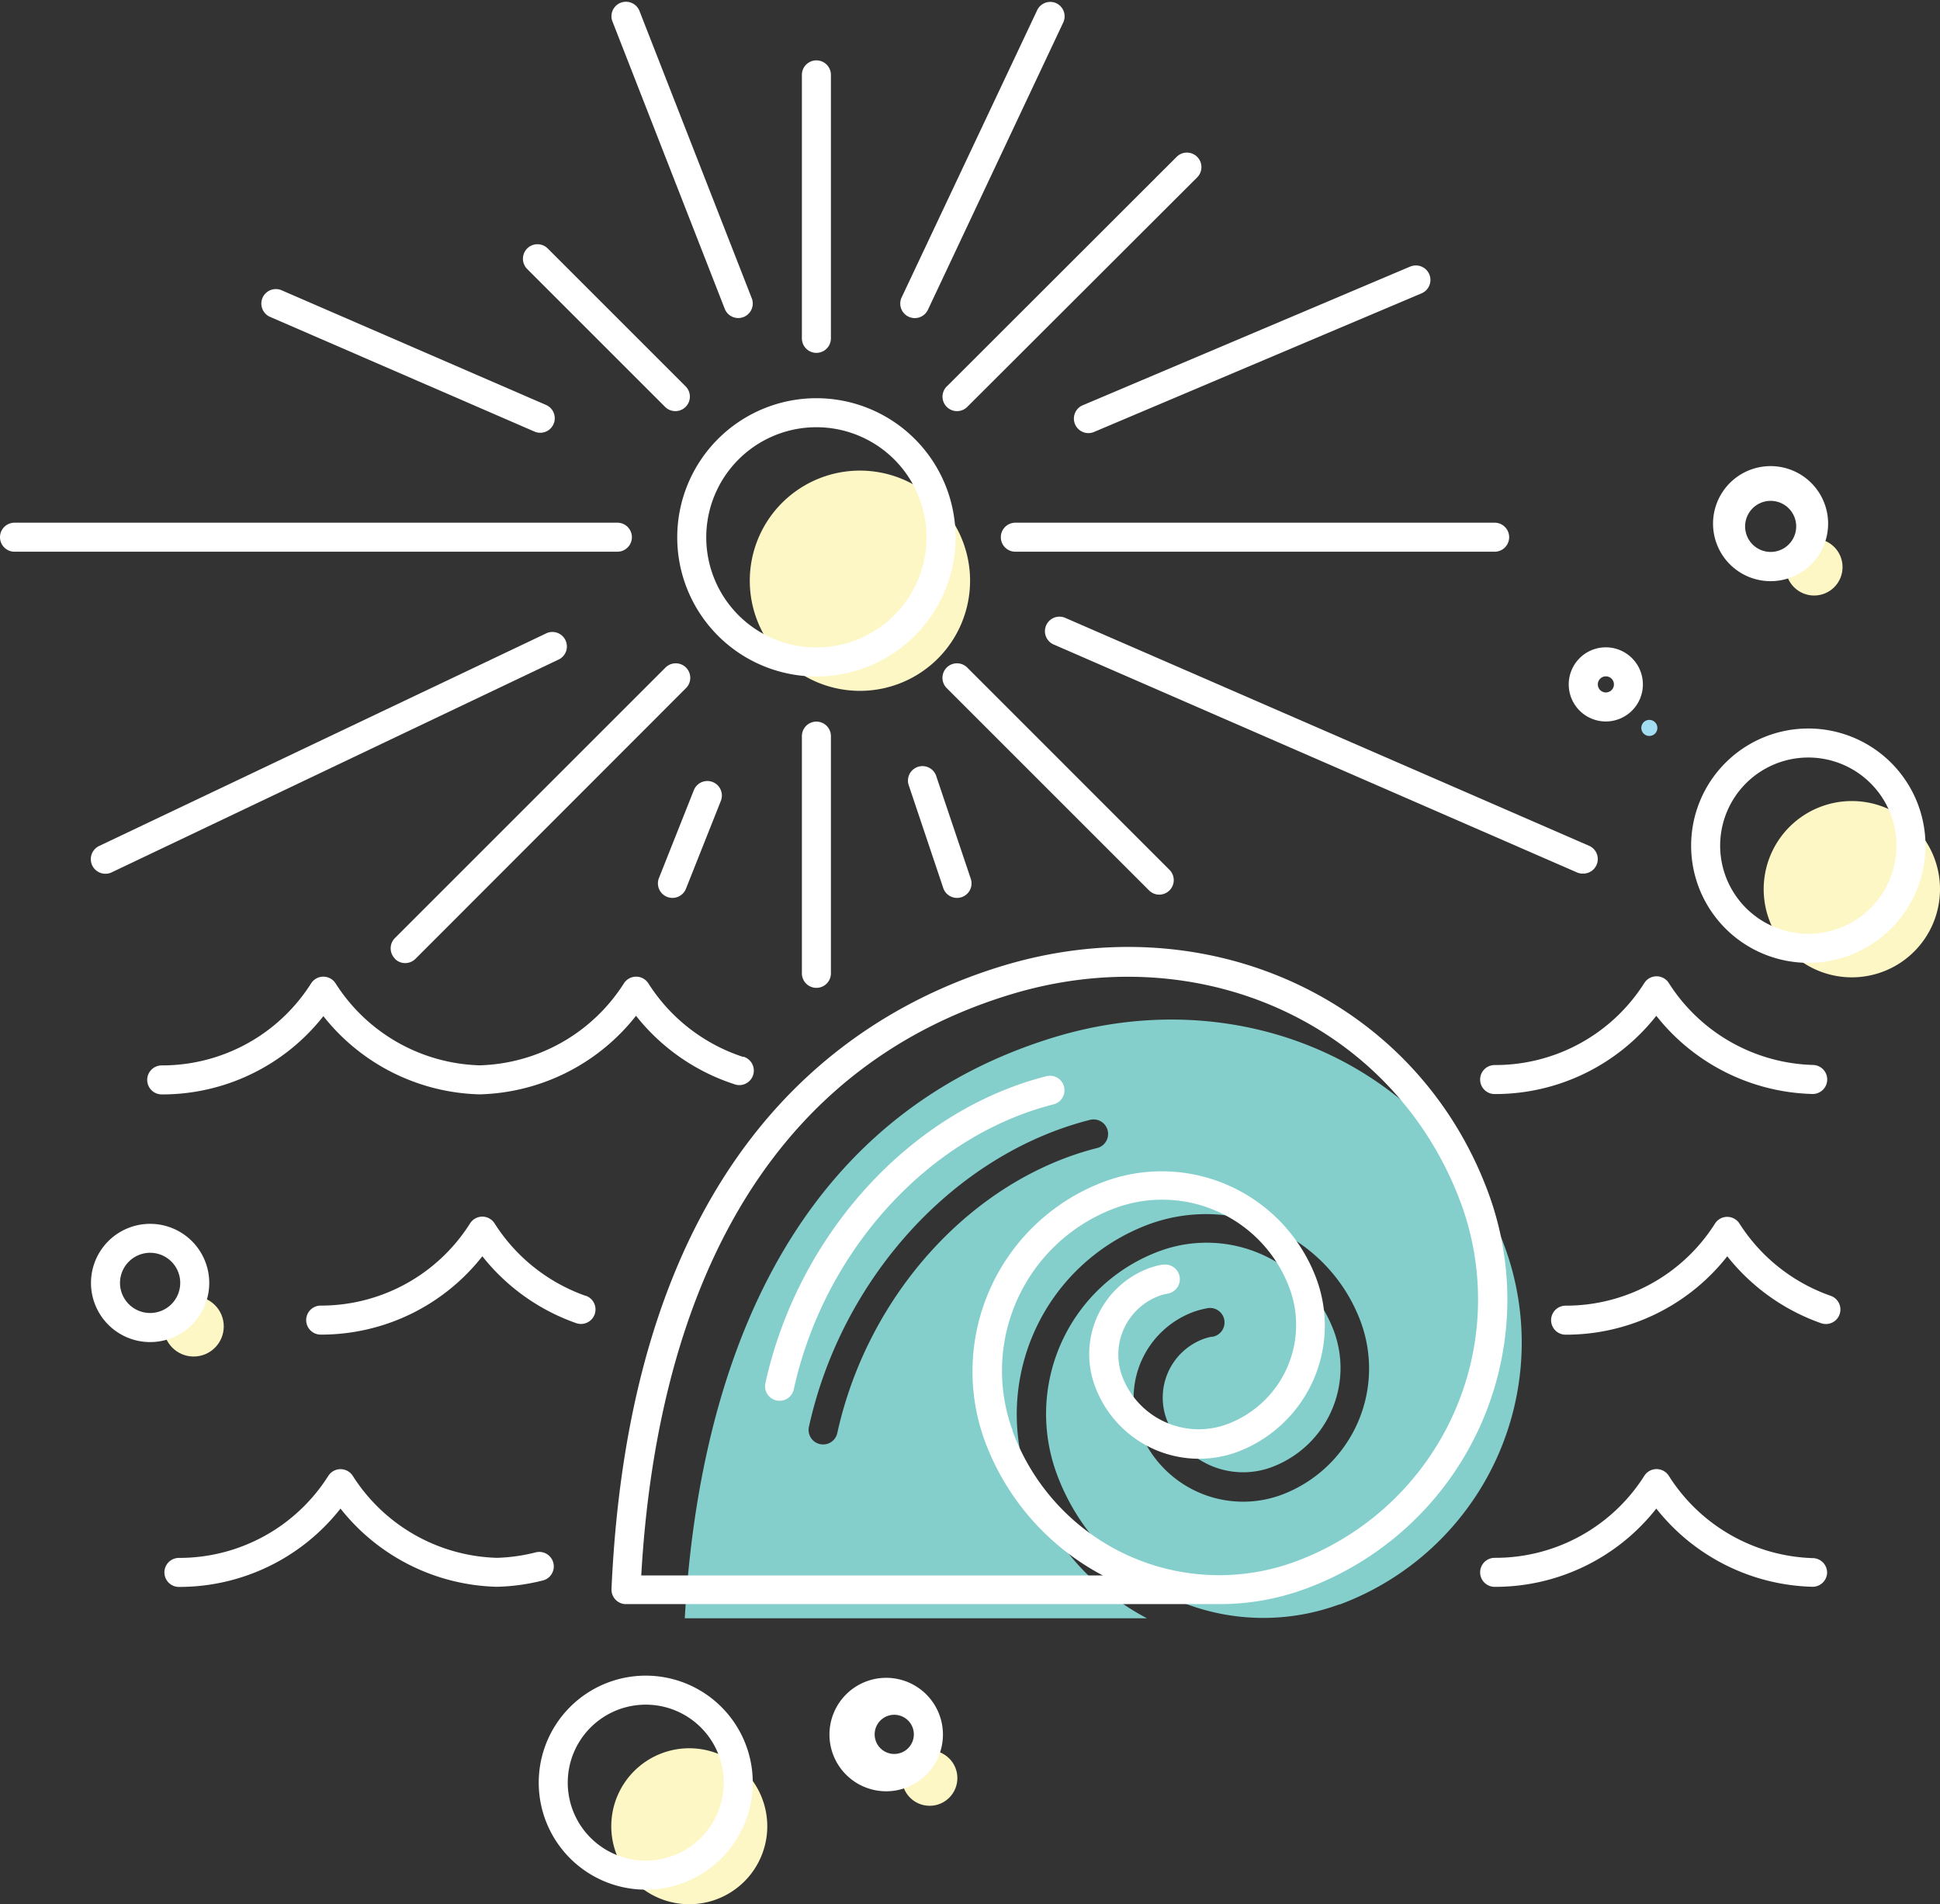 <svg xmlns="http://www.w3.org/2000/svg" viewBox="0 -0.172 267.38 262.492"><rect x="0" y="-0.172" width="267.38" height="262.492" fill="#333333" stroke="none"/><title>Depositphotos_97889518_02</title><g data-name="Layer 2"><g data-name="Layer 1"><g data-name="Layer 2"><circle cx="250.03" cy="78" r="3.92" fill="#fdf7c6"/><path d="M255.23 110.25a12.15 12.15 0 1 0 12.15 12.15 12.15 12.15 0 0 0-12.15-12.15z" fill="#fdf7c6"/><circle cx="128.13" cy="244.93" r="3.82" fill="#fdf7c6"/><path d="M207.41 171.74c-9-24.66-35.87-37.06-62.41-28.84-38.54 11.94-48.89 49.66-50.62 80h63.69a34.47 34.47 0 0 1-16.24-18.54 27.93 27.93 0 0 1 16.58-35.79 22.75 22.75 0 0 1 29.15 13.51 18.6 18.6 0 0 1-11 23.83 15.28 15.28 0 0 1-19.56-9.07 12.64 12.64 0 0 1 7.49-16.17 11.54 11.54 0 0 1 1.78-.48 2 2 0 1 1 .88 3.9H167a7.42 7.42 0 0 0-1.14.31 8.63 8.63 0 0 0-5.1 11 11.27 11.27 0 0 0 14.45 6.69 14.59 14.59 0 0 0 8.66-18.7 18.72 18.72 0 0 0-24-11.12A23.92 23.92 0 0 0 145.65 203a30.34 30.34 0 0 0 38.91 18h.09a38.51 38.51 0 0 0 22.76-49.26zm-56.2-13.66c-17.21 4.37-31.6 20.16-35.81 39.29a2 2 0 0 1-3.91-.86c4.53-20.58 20.09-37.58 38.73-42.31a2 2 0 1 1 1 3.88z" fill="#84cfcc"/><circle cx="26.69" cy="182.67" r="4.15" fill="#fdf7c6"/><circle cx="227.32" cy="100.17" r="1.11" fill="#a3ddf2"/><path d="M95 240.82a10.75 10.75 0 1 0 10.75 10.75A10.76 10.76 0 0 0 95 240.82z" fill="#fdf7c6"/><path d="M118.51 64.7a15.18 15.18 0 1 0 15.19 15.19 15.18 15.18 0 0 0-15.19-15.19z" fill="#fdf7c6"/><path d="M205.17 164.36c-9.79-26.7-38.74-40.15-67.35-31.28-23 7.12-50.94 27.78-53.54 85.78a2 2 0 0 0 1.91 2.09h81.92a34.19 34.19 0 0 0 11.82-2.11 42.51 42.51 0 0 0 25.24-54.48zm-26.62 50.72a30.34 30.34 0 0 1-39-18v-.09a23.92 23.92 0 0 1 14.2-30.65 18.72 18.72 0 0 1 24 11.12 14.59 14.59 0 0 1-8.66 18.7 11.27 11.27 0 0 1-14.45-6.69 8.63 8.63 0 0 1 5.1-11 7.42 7.42 0 0 1 1.14-.31 2 2 0 1 0-.58-4h-.15a11.53 11.53 0 0 0-1.78.48 12.64 12.64 0 0 0-7.49 16.17 15.28 15.28 0 0 0 19.58 9.19 18.6 18.6 0 0 0 11-23.83 22.75 22.75 0 0 0-29.15-13.5 27.93 27.93 0 0 0-16.58 35.79A34.47 34.47 0 0 0 152 217H88.38c1.73-30.39 12.08-68.11 50.62-80 26.54-8.22 53.37 4.18 62.41 28.84a38.51 38.51 0 0 1-22.86 49.24z" fill="#fff"/><path d="M144.22 148.18c-18.64 4.73-34.2 21.73-38.73 42.31a2 2 0 0 0 3.91.86c4.21-19.14 18.6-34.93 35.81-39.29a2 2 0 1 0-1-3.88z" fill="#fff"/><path d="M87.66 139.85a28.46 28.46 0 0 0 13.46 9.4 2 2 0 1 0 1.38-3.75h-.14a24.46 24.46 0 0 1-13-10.12 2 2 0 0 0-3.37 0 24.37 24.37 0 0 1-19.87 11.3 24.36 24.36 0 0 1-19.87-11.3 2 2 0 0 0-3.37 0 24.29 24.29 0 0 1-20.59 11.31 2 2 0 0 0 0 4 28.25 28.25 0 0 0 22.28-10.79 28.34 28.34 0 0 0 21.5 10.78h.11a28.34 28.34 0 0 0 21.48-10.83z" fill="#fff"/><path d="M249.88 146.63a24.36 24.36 0 0 1-19.88-11.3 2 2 0 0 0-3.37 0A24.29 24.29 0 0 1 206 146.64a2 2 0 0 0 0 4 28.25 28.25 0 0 0 22.28-10.79 28.34 28.34 0 0 0 21.5 10.78 2 2 0 0 0 .11-4z" fill="#fff"/><path d="M251.82 216.61a2 2 0 0 0-1.95-2A24.36 24.36 0 0 1 230 203.26a2 2 0 0 0-3.37 0A24.29 24.29 0 0 1 206 214.57a2 2 0 0 0 0 4 28.25 28.25 0 0 0 22.28-10.79 28.34 28.34 0 0 0 21.5 10.78 2 2 0 0 0 2.04-1.95z" fill="#fff"/><path d="M68.54 218.56a28.52 28.52 0 0 0 6.36-.89 2 2 0 0 0-1-3.87 24.43 24.43 0 0 1-5.41.77 24.36 24.36 0 0 1-19.87-11.3 2 2 0 0 0-3.37 0 24.29 24.29 0 0 1-20.59 11.31 2 2 0 0 0 0 4 28.24 28.24 0 0 0 22.27-10.8 28.34 28.34 0 0 0 21.5 10.78z" fill="#fff"/><path d="M80.73 178.46a24.52 24.52 0 0 1-12.57-10 2 2 0 0 0-3.37 0A24.29 24.29 0 0 1 44.2 179.8a2 2 0 1 0 0 4A28.24 28.24 0 0 0 66.48 173a28.52 28.52 0 0 0 12.94 9.22 2 2 0 0 0 1.31-3.78z" fill="#fff"/><path d="M239.74 168.49a2 2 0 0 0-3.37 0 24.29 24.29 0 0 1-20.59 11.32 2 2 0 0 0 0 4A28.24 28.24 0 0 0 238.06 173a28.53 28.53 0 0 0 12.94 9.23 2 2 0 1 0 1.31-3.78 24.52 24.52 0 0 1-12.57-9.96z" fill="#fff"/><path d="M131.7 73.89a19.18 19.18 0 1 0-19.19 19.19 19.18 19.18 0 0 0 19.19-19.19zm-19.19 15.19a15.18 15.18 0 1 1 15.19-15.19 15.18 15.18 0 0 1-15.19 15.19z" fill="#fff"/><path d="M110.52 101.3V134a2 2 0 0 0 4 0v-32.7a2 2 0 0 0-4 0z" fill="#fff"/><path d="M110.52 10.15v36.32a2 2 0 1 0 4 0V10.15a2 2 0 1 0-4 0z" fill="#fff"/><path d="M2 75.88h83.09a2 2 0 0 0 0-4H2a2 2 0 0 0 0 4z" fill="#fff"/><path d="M137.94 73.88a2 2 0 0 0 2 2H206a2 2 0 0 0 0-4h-66.06a2 2 0 0 0-2 2z" fill="#fff"/><path d="M54.43 132a2 2 0 0 0 2.83 0l37.29-37.32a2 2 0 0 0-2.83-2.83l-37.29 37.29a2 2 0 0 0 0 2.83z" fill="#fff"/><path d="M129.9 54.5a2 2 0 0 0 3.42 1.41L165 24.28a2 2 0 0 0-2.83-2.83L130.59 53a2 2 0 0 0-.69 1.5z" fill="#fff"/><path d="M93.13 56.5a2 2 0 0 0 1.36-3.42l-19-19a2 2 0 0 0-2.83 2.83l19 19a2 2 0 0 0 1.47.59z" fill="#fff"/><path d="M159.78 123.15a2 2 0 0 0 1.41-3.41l-27.88-27.89a2 2 0 0 0-2.83 2.83l27.88 27.88a2 2 0 0 0 1.42.59z" fill="#fff"/><path d="M218.22 120.25a2 2 0 0 0 .8-3.83L146.82 85a2 2 0 0 0-1.6 3.67l72.2 31.45a2 2 0 0 0 .8.13z" fill="#fff"/><path d="M194.44 36.54L149.3 55.66a2 2 0 0 0 1.42 3.74l.14-.06L196 40.23a2 2 0 0 0-1.56-3.68z" fill="#fff"/><path d="M75.4 87.08l-61.73 29.36a2 2 0 1 0 1.72 3.64l61.73-29.4a2 2 0 0 0-1.72-3.6z" fill="#fff"/><path d="M37.2 43.5l36.49 15.83a2 2 0 0 0 1.59-3.67L38.79 39.83a2 2 0 0 0-1.59 3.67z" fill="#fff"/><path d="M101.75 43.67a2 2 0 0 0 1.86-2.73L88.14 1.35a2 2 0 0 0-3.78 1.3l.06.16L99.89 42.4a2 2 0 0 0 1.86 1.27z" fill="#fff"/><path d="M145.58.27a2 2 0 0 0-2.65 1l-18.66 39.55a2 2 0 0 0 3.62 1.71l18.65-39.6a2 2 0 0 0-.96-2.66z" fill="#fff"/><path d="M130 122.23a2 2 0 0 0 3.8-1.26L129 106.7a2 2 0 0 0-3.79 1.26z" fill="#fff"/><path d="M92.68 123.6a2 2 0 0 0 1.86-1.26l4.81-12.11a2 2 0 0 0-3.72-1.48l-4.81 12.11a2 2 0 0 0 1.86 2.74z" fill="#fff"/><path d="M226.43 94.17a5.11 5.11 0 1 0-5.11 5.11 5.11 5.11 0 0 0 5.11-5.11zm-6.21 0a1.11 1.11 0 1 1 1.11 1.11 1.11 1.11 0 0 1-1.11-1.11z" fill="#fff"/><path d="M249.23 100.25a16.15 16.15 0 1 0 16.15 16.15 16.15 16.15 0 0 0-16.15-16.15zm0 28.3a12.15 12.15 0 1 1 12.15-12.15 12.15 12.15 0 0 1-12.15 12.15z" fill="#fff"/><path d="M244 64.08a7.93 7.93 0 1 0 .06 0zm0 11.83a3.52 3.52 0 1 1 .08 0H244z" fill="#fff"/><path d="M20.69 184.83a8.15 8.15 0 1 0-8.15-8.15 8.16 8.16 0 0 0 8.15 8.15zm0-12.31a4.15 4.15 0 1 1-4.15 4.15 4.16 4.16 0 0 1 4.15-4.15z" fill="#fff"/><path d="M103.75 245.56A14.75 14.75 0 1 0 89 260.31a14.75 14.75 0 0 0 14.75-14.75zM89 256.31a10.75 10.75 0 1 1 10.75-10.75A10.76 10.76 0 0 1 89 256.31z" fill="#fff"/><path d="M114.32 238.93a7.82 7.82 0 1 0 7.82-7.82 7.82 7.82 0 0 0-7.82 7.82zm11.63 0a2.7 2.7 0 1 1 0-.05v.05z" fill="#fff"/></g></g></g></svg>